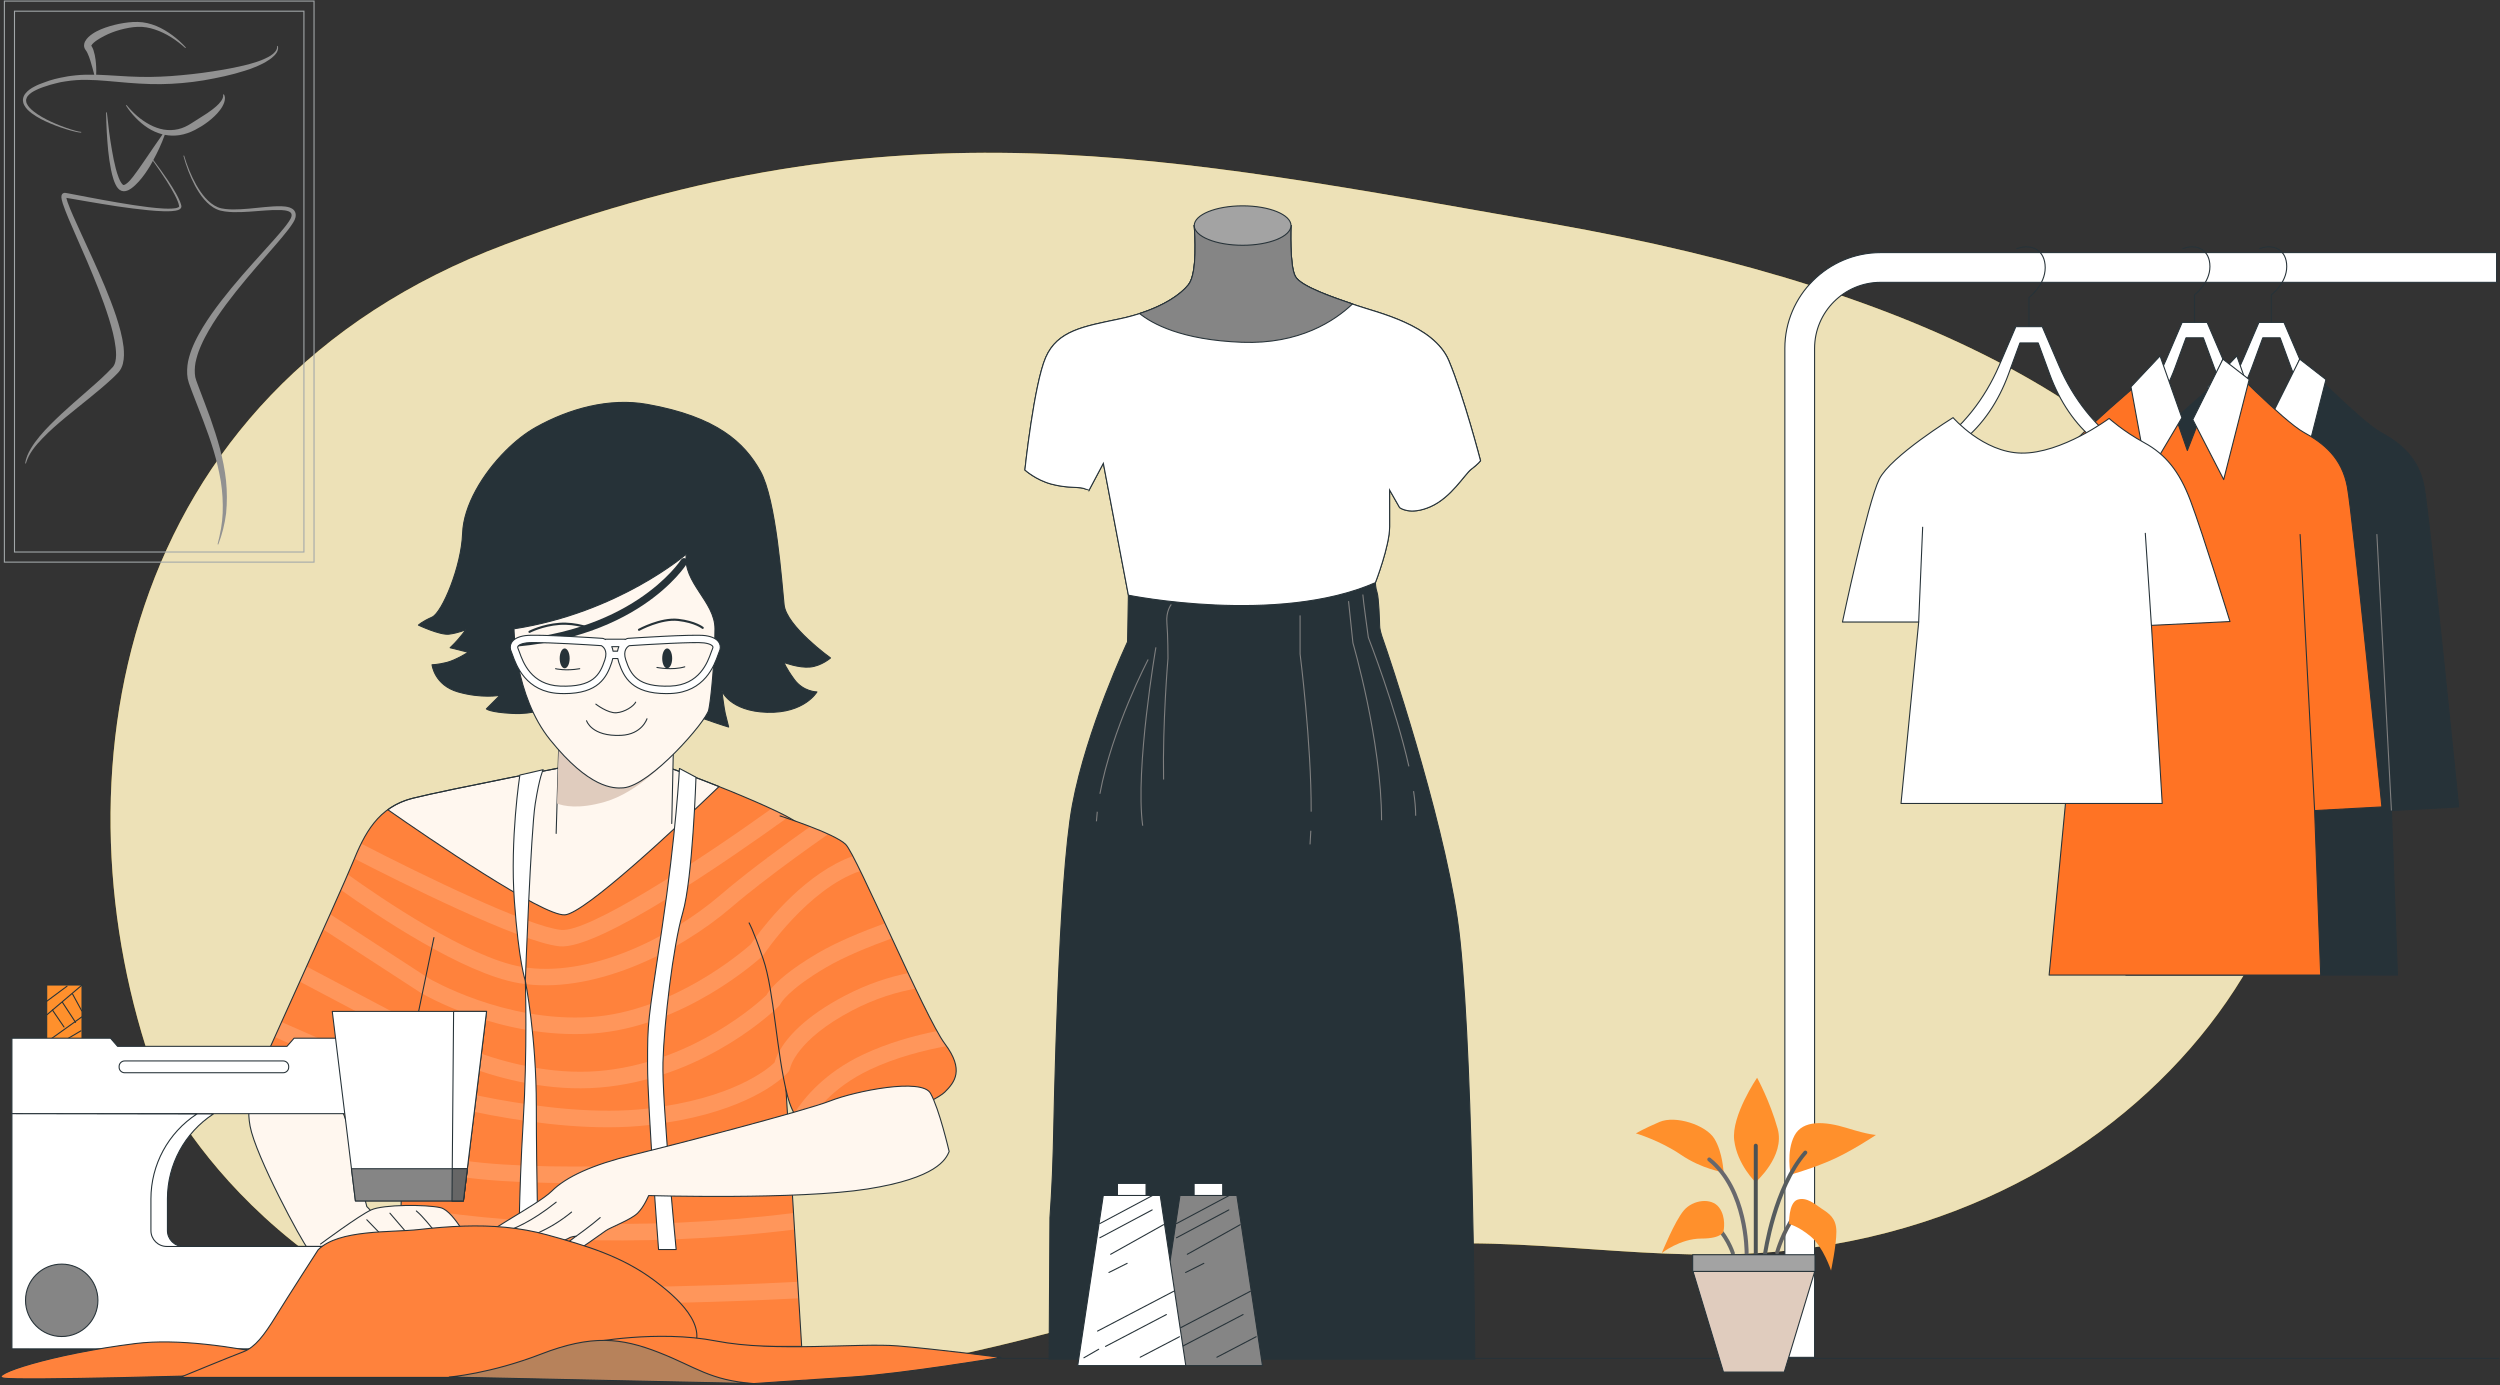<svg width="2314" height="1282" viewBox="0 0 2314 1282" fill="none" xmlns="http://www.w3.org/2000/svg">
<rect x="0" y="0" width="2314" height="1282" fill="#333333" stroke="none"/>
<path opacity="0.7" d="M143.353 993.948C143.353 993.948 230.86 1199.83 510.907 1261.02C790.955 1322.22 1021.25 1207.25 1247.52 1160.73C1366.02 1136.36 1488.84 1165.23 1609.91 1160.76C1997.06 1146.47 2217.37 803.483 2106.42 581.309C2010.4 388.949 1793 269.692 1435.73 206.879C1078.51 144.066 830.073 90.121 467.728 226.194C105.472 362.24 47.502 725.461 143.353 993.948Z" fill="#FFC700"/>
<path opacity="0.7" d="M143.353 993.948C143.353 993.948 230.86 1199.83 510.907 1261.02C790.955 1322.22 1021.25 1207.25 1247.52 1160.73C1366.02 1136.36 1488.84 1165.23 1609.91 1160.76C1997.06 1146.47 2217.37 803.483 2106.42 581.309C2010.4 388.949 1793 269.692 1435.73 206.879C1078.51 144.066 830.073 90.121 467.728 226.194C105.472 362.24 47.502 725.461 143.353 993.948Z" fill="white"/>
<path d="M1105.39 208.78C1105.39 208.78 1105.42 209.085 1105.45 209.636C1105.94 215.719 1108.53 252.89 1100.04 263.528C1090.77 275.114 1069.13 288.258 1035.93 295.197C1002.74 302.136 978.77 306.019 967.948 330.718C957.127 355.448 948.629 434.988 948.629 434.988C948.629 434.988 958.686 444.25 973.359 448.132C988.032 451.984 997.294 450.456 1002.7 451.984C1008.12 453.513 1008.12 453.543 1008.12 453.543L1021.26 428.813L1044.43 550.874L1043.67 594.128C1043.67 594.128 1005.82 674.463 992.678 744.771C979.534 815.079 975.682 1029.82 974.918 1063.02C974.154 1096.25 971.831 1127.12 971.831 1127.12L971.066 1258.05H1365.04C1365.04 1258.05 1363.48 948.695 1348.8 849.805C1334.13 750.915 1283.91 602.596 1280.82 594.098C1277.73 585.6 1276.97 581.748 1276.97 578.661C1276.97 575.573 1276.2 553.166 1274.64 548.52C1273.08 543.874 1273.08 539.258 1273.08 539.258C1273.08 539.258 1286.23 505.265 1286.23 487.505C1286.23 469.745 1286.23 453.513 1286.23 453.513L1295.49 469.745C1295.49 469.745 1304.75 477.478 1324.07 468.98C1343.39 460.482 1355.74 438.84 1361.92 434.224C1368.09 429.608 1370.42 426.49 1370.42 426.49C1370.42 426.49 1354.98 367.003 1341.07 333.806C1327.16 300.578 1273.85 288.992 1256.09 282.817C1238.33 276.642 1204.34 265.821 1198.93 255.794C1193.51 245.737 1194.92 208.78 1194.92 208.78H1105.39V208.78Z" fill="#263238" stroke="#263238" stroke-miterlimit="10"/>
<path d="M1286.2 453.543L1295.46 469.775C1295.46 469.775 1304.72 477.509 1324.04 469.011C1343.36 460.512 1355.71 438.87 1361.89 434.254C1368.06 429.638 1370.38 426.52 1370.38 426.52C1370.38 426.52 1354.95 367.033 1341.04 333.836C1327.13 300.608 1273.82 289.022 1256.06 282.847C1238.3 276.673 1204.31 265.851 1198.89 255.825C1193.48 245.768 1194.89 208.81 1194.89 208.81H1105.39C1105.39 208.81 1105.42 209.116 1105.45 209.666C1105.94 215.749 1108.53 252.921 1100.04 263.559C1090.77 275.144 1069.13 288.289 1035.93 295.228C1002.74 302.167 978.77 306.049 967.948 330.748C957.127 355.479 948.629 435.018 948.629 435.018C948.629 435.018 958.686 444.281 973.359 448.163C988.032 452.014 997.294 450.486 1002.7 452.014C1008.12 453.543 1008.12 453.573 1008.12 453.573L1021.26 428.843L1044.43 550.904C1044.43 550.904 1182.57 578.936 1273.08 539.319C1273.08 539.319 1286.23 505.326 1286.23 487.566C1286.2 469.775 1286.2 453.543 1286.2 453.543Z" fill="white" stroke="#263238" stroke-miterlimit="10"/>
<path d="M1149.5 316.809C1202.87 318.826 1235.55 296.878 1251.84 281.349C1233.38 275.021 1203.94 265.056 1198.93 255.763C1193.51 245.706 1194.92 208.749 1194.92 208.749H1105.39C1105.39 208.749 1105.42 209.054 1105.45 209.604C1105.94 215.688 1108.53 252.859 1100.04 263.497C1092.67 272.729 1077.45 282.908 1054.79 290.183C1066.32 299.537 1093.4 314.7 1149.5 316.809Z" fill="#858585" stroke="#263238" stroke-miterlimit="10" stroke-linecap="round" stroke-linejoin="round"/>
<path d="M1150.17 227.029C1174.9 227.029 1194.95 218.858 1194.95 208.779C1194.95 198.7 1174.9 190.53 1150.17 190.53C1125.44 190.53 1105.39 198.7 1105.39 208.779C1105.39 218.858 1125.44 227.029 1150.17 227.029Z" fill="#A3A3A3" stroke="#263238" stroke-miterlimit="10" stroke-linecap="round" stroke-linejoin="round"/>
<path d="M1084.14 559.463C1084.14 559.463 1079.03 565.577 1080.07 576.796C1081.08 588.015 1081.08 609.413 1081.08 609.413C1081.08 609.413 1075.98 669.541 1077.02 721.508" stroke="#808080" stroke-miterlimit="10"/>
<path d="M1069.9 599.202C1069.9 599.202 1050.55 711.297 1057.67 764.273" stroke="#808080" stroke-miterlimit="10"/>
<path d="M1015.64 751.343C1015.3 754.308 1015.05 757.273 1014.87 760.208" stroke="#808080" stroke-miterlimit="10"/>
<path d="M1062.74 610.421C1062.74 610.421 1029.21 674.371 1018.08 734.714" stroke="#808080" stroke-miterlimit="10"/>
<path d="M1213.29 768.951C1213.11 773.322 1212.86 777.54 1212.56 781.576" stroke="#808080" stroke-miterlimit="10"/>
<path d="M1203.36 569.643V605.316C1203.36 605.316 1213.81 687.332 1213.63 751.251" stroke="#808080" stroke-miterlimit="10"/>
<path d="M1248.2 556.406L1252.27 595.137C1252.27 595.137 1278.77 685.834 1278.77 759.199" stroke="#808080" stroke-miterlimit="10"/>
<path d="M1308.39 732.268C1309.64 740.613 1310.35 748.317 1310.35 755.072" stroke="#808080" stroke-miterlimit="10"/>
<path d="M1261.44 550.292C1261.44 553.349 1266.54 590.032 1266.54 590.032C1266.54 590.032 1291.91 654.96 1304.05 709.341" stroke="#808080" stroke-miterlimit="10"/>
<path d="M1740.71 233.82C1691.83 233.82 1652.06 273.59 1652.06 322.469V1256.34H1679.58V322.469C1679.58 288.752 1707 261.332 1740.71 261.332H2310.82V233.82H1740.71V233.82Z" fill="white" stroke="#263238" stroke-miterlimit="10"/>
<path d="M2203.01 415.831L2185.53 403.756C2161.07 386.851 2141.3 362.091 2128.61 332.409L2114.03 298.386H2111.83H2093.06H2090.86L2076.28 332.409C2063.56 362.06 2043.78 386.821 2019.33 403.756L2001.84 415.831C1992.06 422.586 1986.07 434.875 1986.07 448.111H2093.03H2111.8H2218.76C2218.79 434.875 2212.8 422.586 2203.01 415.831ZM2108.95 433.836H2095.96H2008.93C2008.93 423.106 2026.02 413.171 2032.81 407.699L2044.91 397.917C2061.85 384.253 2075.54 364.2 2084.35 340.204L2094.43 312.692H2095.96H2108.95H2110.48L2120.57 340.204C2129.37 364.2 2143.07 384.223 2160 397.917L2172.11 407.699C2178.86 413.171 2195.65 423.106 2195.65 433.836H2108.95Z" fill="white" stroke="#263238" stroke-miterlimit="10" stroke-linejoin="round"/>
<path d="M2102.32 297.866V272.892C2102.32 272.892 2116.6 262.193 2116.6 246.725C2116.6 231.257 2104.71 225.327 2091.62 230.095" stroke="#263238" stroke-miterlimit="10" stroke-linecap="round" stroke-linejoin="round"/>
<path d="M2068.73 339.531L2095.66 416.961L2128.58 332.439C2128.58 332.439 2184.86 390.03 2203.38 400.149C2221.91 410.267 2238.72 423.717 2243.76 450.648C2248.81 477.579 2275.74 746.889 2275.74 746.889L2213.47 750.252L2219.09 902.545H1967.73L1982.89 743.496H1923.98C1923.98 743.496 1961 452.299 1971.12 432.123C1981.24 411.948 2068.73 339.531 2068.73 339.531Z" fill="#263238" stroke="#263238" stroke-miterlimit="10" stroke-linejoin="round"/>
<path d="M2043.48 358.056L2058.64 440.53L2090.61 386.668L2070.41 329.443L2043.48 358.056Z" fill="white" stroke="#263238" stroke-miterlimit="10" stroke-linejoin="round"/>
<path d="M2128.61 332.409L2100.7 388.349L2129.31 443.893L2152.88 351.3L2128.61 332.409Z" fill="white" stroke="#263238" stroke-miterlimit="10" stroke-linejoin="round"/>
<path d="M2213.5 750.221L2200.02 494.392" stroke="#808080" stroke-miterlimit="10"/>
<path d="M1982.89 743.496L2006.46 494.392" stroke="#263238" stroke-miterlimit="10" stroke-linejoin="round"/>
<path d="M2131.92 415.831L2114.44 403.756C2089.98 386.851 2070.21 362.091 2057.49 332.409L2042.91 298.386H2040.71H2021.94H2019.8L2005.22 332.409C1992.5 362.06 1972.75 386.821 1948.3 403.756L1930.81 415.831C1921.03 422.586 1915.04 434.875 1915.04 448.111H2022H2040.77H2147.73C2147.7 434.875 2141.71 422.586 2131.92 415.831ZM2037.86 433.836H2024.87H1937.87C1937.87 423.106 1954.96 413.171 1961.75 407.699L1973.85 397.917C1990.79 384.253 2004.48 364.2 2013.29 340.204L2023.37 312.692H2024.9H2037.89H2039.42L2049.51 340.204C2058.31 364.2 2072.01 384.223 2088.94 397.917L2101.05 407.699C2107.8 413.171 2124.59 423.106 2124.59 433.836H2037.86Z" fill="white" stroke="#263238" stroke-miterlimit="10" stroke-linejoin="round"/>
<path d="M2031.23 297.866V272.892C2031.23 272.892 2045.51 262.193 2045.51 246.725C2045.51 231.257 2033.62 225.327 2020.53 230.095" stroke="#263238" stroke-miterlimit="10" stroke-linecap="round" stroke-linejoin="round"/>
<path d="M1997.67 339.531L2024.6 416.961L2057.52 332.439C2057.52 332.439 2113.8 390.03 2132.32 400.149C2150.85 410.236 2167.66 423.717 2172.7 450.648C2177.75 477.579 2204.68 746.889 2204.68 746.889L2142.41 750.252L2148.03 902.545H1896.67L1911.83 743.496H1852.89C1852.89 743.496 1889.91 452.299 1900.03 432.123C1910.15 411.918 1997.67 339.531 1997.67 339.531Z" fill="#FF7324" stroke="#263238" stroke-miterlimit="10" stroke-linejoin="round"/>
<path d="M1972.42 358.056L1987.55 440.53L2019.55 386.668L1999.35 329.443L1972.42 358.056Z" fill="white" stroke="#263238" stroke-miterlimit="10" stroke-linejoin="round"/>
<path d="M2057.52 332.409L2029.64 388.349L2058.25 443.893L2081.82 351.3L2057.52 332.409Z" fill="white" stroke="#263238" stroke-miterlimit="10" stroke-linejoin="round"/>
<path d="M2142.41 750.221L2128.96 494.392" stroke="#263238" stroke-miterlimit="10" stroke-linejoin="round"/>
<path d="M1911.8 743.496L1935.37 494.392" stroke="#263238" stroke-miterlimit="10" stroke-linejoin="round"/>
<path d="M1984.32 426.363L1965.86 413.585C1940.03 395.733 1919.15 369.566 1905.73 338.264L1890.32 302.346H1888H1868.19H1865.87L1850.46 338.264C1837.04 369.597 1816.16 395.733 1790.33 413.585L1771.87 426.363C1761.54 433.485 1755.21 446.477 1755.21 460.477H1868.16H1887.97H2000.92C2000.98 446.477 1994.65 433.516 1984.32 426.363ZM1884.97 445.377H1871.25H1779.36C1779.36 434.036 1797.42 423.55 1804.58 417.773L1817.35 407.441C1835.24 392.982 1849.7 371.828 1858.99 346.487L1869.66 317.416H1871.25H1884.97H1886.56L1897.23 346.487C1906.52 371.828 1920.98 392.982 1938.86 407.441L1951.64 417.773C1958.8 423.55 1976.49 434.036 1976.49 445.377H1884.97Z" fill="white" stroke="#263238" stroke-miterlimit="10" stroke-linejoin="round"/>
<path d="M1877.97 301.765V275.384C1877.97 275.384 1893.04 264.074 1893.04 247.75C1893.04 231.426 1880.48 225.16 1866.69 230.173" stroke="#263238" stroke-miterlimit="10" stroke-linecap="round" stroke-linejoin="round"/>
<path d="M1807.76 386.562C1807.76 386.562 1835.76 418.843 1870.94 419.393C1908.3 419.974 1952.19 387.296 1952.19 387.296C1952.19 387.296 1965.15 399.096 1984.72 409.764C2004.28 420.433 2017.12 436.023 2027.39 463.106C2038.82 493.278 2064.07 575.293 2064.07 575.293L1991.38 578.839L2001.35 743.696H1759.58L1775.96 575.752H1705.38C1705.38 575.752 1728.77 464.879 1739.43 443.543C1750.07 422.206 1807.76 386.562 1807.76 386.562Z" fill="white" stroke="#263238" stroke-miterlimit="10" stroke-linejoin="round"/>
<path d="M1775.93 575.753L1779.63 487.623" stroke="#263238" stroke-miterlimit="10" stroke-linejoin="round"/>
<path d="M1991.35 578.839L1985.67 493.247" stroke="#263238" stroke-miterlimit="10" stroke-linejoin="round"/>
<path d="M906.841 1257.25H2313" stroke="#263238" stroke-miterlimit="10" stroke-linecap="round" stroke-linejoin="round"/>
<path d="M281.315 10.354V510.947H13.411V10.354H281.315ZM290.669 1H281.315H13.411H4.057V10.354V510.947V520.301H13.411H281.315H290.669V510.947V10.354V1Z" stroke="#A2A7A9" stroke-miterlimit="10"/>
<path d="M29.367 104.873C32.058 106.89 34.931 108.602 37.835 110.161C43.704 113.218 49.818 115.724 56.023 117.895C59.141 118.965 62.259 119.943 65.439 120.829C68.618 121.655 71.766 122.572 75.159 122.786V122.083C72.011 121.777 68.832 120.738 65.744 119.821C62.626 118.842 59.569 117.742 56.513 116.58C50.429 114.227 44.499 111.537 38.874 108.327C36.093 106.707 33.372 104.934 30.896 102.947C28.451 100.96 26.127 98.698 24.904 96.069L24.477 95.091C24.385 94.754 24.354 94.418 24.263 94.082C24.049 93.409 24.201 92.767 24.201 92.125C24.477 90.841 25.027 89.619 25.974 88.549C27.839 86.379 30.529 84.667 33.372 83.352C34.748 82.619 36.245 82.038 37.713 81.457C39.15 80.815 40.739 80.387 42.267 79.867C45.324 78.859 48.381 77.819 51.53 77.177L56.207 76.046L60.945 75.282C64.094 74.671 67.303 74.518 70.513 74.182C83.321 73.295 96.282 74.701 109.305 75.832C122.357 77.055 135.563 78.003 148.83 77.88C162.066 77.697 175.302 76.535 188.355 74.396C201.347 72.103 214.308 69.474 226.933 65.378L231.64 63.819C233.199 63.269 234.758 62.596 236.287 61.985C237.846 61.373 239.374 60.731 240.872 59.967C242.37 59.203 243.929 58.592 245.366 57.705C248.239 55.993 251.143 54.19 253.558 51.744C254.2 51.194 254.75 50.522 255.27 49.818C255.851 49.176 256.279 48.412 256.646 47.617C257.349 46.028 257.777 44.163 257.012 42.421L256.37 42.726C256.737 44.133 256.187 45.692 255.362 46.914C254.934 47.556 254.506 48.168 253.925 48.687C253.405 49.238 252.855 49.788 252.183 50.246C249.768 52.203 246.833 53.578 243.929 54.862C242.523 55.565 240.933 56.024 239.466 56.605C237.999 57.185 236.44 57.675 234.881 58.102C233.322 58.561 231.824 59.05 230.265 59.478L225.557 60.64C212.994 63.666 200.155 65.683 187.285 67.457C180.835 68.19 174.446 69.138 167.996 69.596C161.577 70.299 155.096 70.636 148.647 70.941C135.716 71.583 122.755 71.094 109.733 70.238C102.885 69.841 95.977 69.352 89.007 69.138C89.221 64.552 89.038 59.967 88.457 55.321C88.121 52.447 87.509 49.574 86.561 46.609C86.378 45.875 85.95 45.111 85.675 44.377C85.369 43.674 84.727 42.696 84.452 42.207C84.422 42.115 84.544 42.207 84.544 42.207C84.605 42.176 84.636 41.993 84.85 41.687C85.186 41.076 85.92 40.25 86.806 39.486C87.692 38.722 88.64 37.958 89.71 37.255C91.789 35.818 94.112 34.504 96.466 33.311C101.204 30.835 106.309 28.909 111.567 27.473C116.794 26.097 122.296 24.997 127.585 24.844C132.873 24.63 138.253 25.577 143.389 27.32C153.751 30.744 163.289 37.01 171.542 44.499L172.062 44.01C168.302 39.761 164.053 36.001 159.498 32.608C154.913 29.246 149.991 26.28 144.642 24.049C139.292 21.879 133.515 20.442 127.585 20.32C121.654 20.167 115.999 20.962 110.283 22.062C104.597 23.224 99.003 24.844 93.562 27.075C90.841 28.237 88.182 29.551 85.614 31.294C83.107 33.097 80.54 34.931 78.614 38.6C78.155 39.547 77.819 40.739 77.788 42.084C77.788 43.46 78.277 44.989 79.072 46.028C79.531 46.731 79.714 46.884 80.05 47.434C80.326 47.954 80.631 48.412 80.906 49.024C82.037 51.255 82.863 53.853 83.719 56.452C85.002 60.579 86.134 64.858 87.265 69.168C81.609 69.046 75.924 69.138 70.207 69.719C66.906 70.147 63.574 70.391 60.303 71.125L55.382 72.072L50.521 73.203C47.281 73.968 44.163 75.129 41.045 76.26C37.927 77.33 34.778 78.553 31.782 80.173C28.787 81.732 25.822 83.658 23.529 86.531C22.367 87.938 21.542 89.772 21.267 91.728C21.267 92.706 21.145 93.715 21.45 94.632C21.573 95.091 21.664 95.58 21.817 96.008L22.398 97.261C24.079 100.532 26.708 102.824 29.367 104.873Z" fill="#919191"/>
<path d="M166.315 185.88C165.368 183.618 164.267 181.478 163.106 179.369C160.752 175.151 158.215 171.116 155.555 167.111C151.214 160.631 146.629 154.303 141.922 148.097C143.817 144.613 145.62 141.128 147.271 137.521C149.197 133.363 150.97 129.114 152.498 124.804C156.87 125.66 161.455 125.782 165.918 125.11C171.054 124.376 175.975 122.542 180.499 120.249C182.639 119.088 184.809 117.896 186.888 116.612C188.936 115.236 191.015 113.922 192.941 112.363C196.853 109.336 200.583 105.913 203.67 101.816C205.229 99.829 206.544 97.506 207.461 95.03C207.858 93.777 208.194 92.462 208.194 91.087C208.225 89.742 207.95 88.336 207.094 87.205L206.513 87.602C206.911 89.742 205.841 91.882 204.587 93.624C203.303 95.397 201.745 97.017 200.033 98.515C199.177 99.279 198.321 99.982 197.404 100.685C196.517 101.388 195.631 102.122 194.653 102.733L191.84 104.751L188.906 106.646L177.045 114.197C173.254 116.642 169.219 118.599 164.879 119.577C160.538 120.555 156.014 120.708 151.551 119.944C147.088 119.149 142.716 117.59 138.651 115.389C130.397 111.048 123.122 104.598 117.13 97.201L116.55 97.598C119.117 101.725 122.174 105.515 125.567 109C128.96 112.515 132.69 115.725 136.878 118.415C141.005 121.075 145.59 123.123 150.45 124.376C144.459 132.752 138.895 141.281 133.118 149.595C129.816 154.364 126.576 159.133 123.122 163.596C121.41 165.797 119.576 167.967 117.65 169.526C116.702 170.382 115.694 170.871 114.991 171.146C114.838 171.146 114.654 171.238 114.563 171.238C114.471 171.207 114.379 171.238 114.288 171.238C114.196 171.177 114.104 171.146 113.982 171.146C113.829 171.024 113.676 170.902 113.523 170.779C112.087 169.495 110.772 166.805 109.794 164.268C108.785 161.67 107.929 158.919 107.196 156.106C105.728 150.512 104.597 144.765 103.619 138.988C101.571 127.433 100.134 115.756 98.912 104.017L98.208 104.048C98.331 115.847 99.003 127.647 100.134 139.446C100.776 145.346 101.571 151.215 102.763 157.115C103.344 160.05 104.078 163.015 105.025 165.949C105.514 167.417 106.034 168.884 106.768 170.382C107.44 171.849 108.327 173.378 109.702 174.814C110.1 175.181 110.528 175.517 110.925 175.854C111.445 176.159 112.025 176.435 112.606 176.679C113.218 176.863 113.86 176.924 114.501 177.015C115.113 177.046 115.663 176.924 116.244 176.863C118.384 176.373 120.004 175.456 121.379 174.478C124.161 172.522 126.362 170.29 128.441 168.028C132.568 163.443 135.961 158.46 139.048 153.325C139.904 151.857 140.699 150.329 141.524 148.862C145.987 155.098 150.328 161.395 154.424 167.845C156.961 171.88 159.407 175.976 161.608 180.164C162.708 182.273 163.748 184.382 164.573 186.553C164.97 187.653 165.398 188.723 165.582 189.824C165.918 191.199 165.949 191.291 165.123 191.841C163.473 192.789 160.935 192.942 158.673 193.094C156.35 193.186 153.966 193.125 151.612 193.033C146.874 192.789 142.166 192.33 137.428 191.749C127.982 190.618 118.567 189.09 109.152 187.5C99.737 185.911 90.352 184.168 80.998 182.395L66.937 179.705L63.391 179.033L61.618 178.727L60.701 178.574C60.609 178.574 60.609 178.544 60.395 178.544C60.181 178.544 59.936 178.544 59.722 178.544C59.508 178.574 59.264 178.605 59.05 178.635C58.775 178.727 58.5 178.88 58.255 179.033C57.674 179.4 57.46 179.767 57.277 180.164C57.185 180.347 57.063 180.592 57.002 180.775L56.91 181.203C56.788 181.815 56.788 182.243 56.818 182.64C56.849 183.465 56.971 184.138 57.124 184.78C57.399 186.094 57.766 187.286 58.133 188.479C61.282 197.802 65.225 206.453 69.015 215.257L80.479 241.515C87.937 259.062 95.151 276.7 100.776 294.735C103.588 303.723 106.003 312.863 107.043 321.911C107.562 326.404 107.715 330.959 106.737 334.872C106.248 336.798 105.484 338.51 104.383 339.763C102.947 341.353 101.235 343.095 99.584 344.715C92.951 351.318 85.706 357.554 78.553 363.82C71.4 370.118 64.094 376.323 57.093 382.895C50.093 389.468 43.154 396.162 36.918 403.56C33.831 407.289 30.927 411.171 28.451 415.359C25.975 419.517 23.988 424.071 23.254 428.901L23.957 429.023C26.525 419.883 32.822 412.455 39.333 405.7C45.875 398.883 53.059 392.647 60.364 386.564C75.007 374.397 90.291 362.995 104.536 349.759C106.309 348.047 107.99 346.396 109.763 344.471C111.842 342.117 113.034 339.335 113.737 336.645C115.082 331.234 114.838 326.099 114.379 321.116C113.187 311.181 110.466 301.827 107.471 292.595C101.296 274.254 93.593 256.677 85.675 239.223L73.723 213.148C69.81 204.466 65.653 195.785 62.535 187.042C62.168 185.972 61.832 184.871 61.587 183.832C61.526 183.588 61.495 183.374 61.434 183.16L62.718 183.374L66.234 183.954L80.356 186.4C89.771 188.02 99.217 189.579 108.693 191.016C118.17 192.391 127.646 193.675 137.214 194.592C141.983 195.051 146.782 195.418 151.612 195.54C154.027 195.601 156.442 195.601 158.887 195.418C160.11 195.326 161.333 195.204 162.555 194.99C163.778 194.745 165.032 194.47 166.315 193.675C166.927 193.308 167.63 192.605 167.844 191.658C168.027 190.618 167.722 190.068 167.599 189.457C167.232 188.142 166.774 187.011 166.315 185.88ZM59.998 182.915C59.967 182.915 59.937 182.915 59.906 182.915C59.845 182.885 59.936 182.915 59.998 182.915Z" fill="#919191"/>
<path d="M271.991 194.469C270.829 193.185 269.423 192.604 268.078 192.054C265.388 191.198 262.79 190.984 260.222 190.893C250.043 190.77 240.261 192.329 230.418 193.124C225.496 193.552 220.605 193.888 215.714 193.858C213.269 193.827 210.823 193.736 208.439 193.43C206.024 193.124 203.701 192.727 201.53 191.779C197.159 189.976 193.338 186.796 190.128 183.189C186.888 179.552 184.137 175.455 181.722 171.206C176.922 162.647 173.193 153.415 170.411 143.97L169.739 144.153C172.307 153.752 175.822 163.106 180.499 171.909C182.883 176.281 185.543 180.53 188.814 184.382C192.084 188.203 195.967 191.657 200.735 193.766C203.089 194.867 205.688 195.356 208.164 195.722C210.67 196.089 213.177 196.242 215.683 196.334C220.697 196.487 225.679 196.242 230.632 195.936C240.536 195.356 250.44 194.072 260.069 194.408C262.454 194.53 264.838 194.805 266.855 195.509C267.803 195.906 268.72 196.364 269.209 196.976C269.698 197.587 269.943 198.26 269.943 199.146C269.912 199.605 269.882 200.094 269.729 200.552C269.545 201.011 269.454 201.439 269.209 201.928C268.659 202.906 268.17 203.915 267.467 204.893C266.183 206.88 264.685 208.806 263.157 210.701C257.012 218.313 250.287 225.588 243.684 232.955C230.418 247.659 217.151 262.454 204.984 278.227C198.871 286.114 193.032 294.245 187.805 302.835C186.49 304.975 185.207 307.145 184.014 309.377C182.761 311.578 181.661 313.87 180.53 316.133C179.368 318.395 178.481 320.809 177.473 323.163C176.647 325.609 175.669 327.993 175.058 330.561C173.59 335.544 172.979 340.954 173.254 346.395C173.407 347.771 173.529 349.147 173.743 350.492L174.844 354.557C175.669 357.095 176.525 359.265 177.411 361.649C180.988 370.912 184.626 380.113 188.08 389.314C191.595 398.515 194.866 407.777 197.709 417.131C200.521 426.516 202.753 436.023 204.404 445.621C205.901 455.251 206.482 465.032 206.115 474.784C205.749 484.566 203.884 494.226 201.377 503.794L202.05 504.008C205.596 494.715 208.072 484.994 209.295 475.028C210.273 465.063 210.242 454.975 209.233 444.949C208.164 434.953 206.115 425.11 203.639 415.389C201.011 405.729 197.923 396.222 194.622 386.838C191.229 377.484 187.652 368.252 184.167 358.99C183.372 356.697 182.333 354.313 181.63 352.142L180.744 349.055C180.591 347.985 180.468 346.885 180.346 345.784C180.102 341.382 180.468 336.766 181.752 332.242C182.241 329.95 183.097 327.718 183.8 325.487C184.717 323.286 185.451 321.023 186.521 318.853C187.53 316.683 188.508 314.482 189.67 312.342C190.77 310.172 191.932 308.062 193.185 305.953C198.045 297.516 203.609 289.415 209.447 281.529C221.186 265.755 234.086 250.807 247.108 235.89C253.589 228.4 260.161 221.003 266.336 213.116C267.864 211.129 269.393 209.142 270.768 206.941C271.502 205.902 272.113 204.679 272.725 203.487C273.03 202.845 273.244 202.081 273.458 201.378C273.642 200.644 273.703 199.88 273.733 199.116C273.764 197.495 273.153 195.722 271.991 194.469Z" fill="#919191"/>
<path d="M1595.31 1085.06C1595.31 1085.06 1594.61 1066.72 1586.84 1054C1579.08 1041.28 1550.86 1032.11 1536.04 1038.47C1521.21 1044.83 1514.15 1049.05 1514.15 1049.05C1514.15 1049.05 1536.04 1055.4 1555.78 1068.79C1575.53 1082.21 1595.31 1085.06 1595.31 1085.06Z" fill="#FF902C"/>
<path d="M1624.93 1094.23C1624.93 1094.23 1608 1077.99 1605.18 1055.4C1602.37 1032.81 1626.37 997.538 1626.37 997.538C1626.37 997.538 1638.35 1019.43 1645.41 1044.83C1652.47 1070.23 1624.93 1094.23 1624.93 1094.23Z" fill="#FF902C"/>
<path d="M1657.39 1087.17C1657.39 1087.17 1653.14 1066.01 1660.91 1051.19C1668.67 1036.36 1689.12 1037.77 1709.6 1044.12C1730.06 1050.48 1736.41 1050.48 1736.41 1050.48C1736.41 1050.48 1712.42 1066.72 1691.97 1075.18C1671.52 1083.65 1657.39 1087.17 1657.39 1087.17Z" fill="#FF902C"/>
<path d="M1625.14 1163.19C1624.13 1163.19 1623.31 1162.36 1623.31 1161.36V1060.45C1623.31 1059.44 1624.13 1058.61 1625.14 1058.61C1626.15 1058.61 1626.98 1059.44 1626.98 1060.45V1161.36C1626.95 1162.4 1626.15 1163.19 1625.14 1163.19Z" fill="#4C5254"/>
<path d="M1633.61 1163.19C1633.52 1163.19 1633.46 1163.19 1633.37 1163.16C1632.36 1163.04 1631.65 1162.09 1631.81 1161.11C1632.14 1158.57 1640.67 1098.81 1669.65 1065.61C1670.32 1064.85 1671.46 1064.79 1672.22 1065.43C1672.98 1066.1 1673.04 1067.23 1672.4 1068C1644.16 1100.37 1635.54 1160.99 1635.45 1161.6C1635.29 1162.55 1634.5 1163.19 1633.61 1163.19Z" fill="#565C5E"/>
<path d="M1616.68 1161.78C1616.65 1161.78 1616.65 1161.78 1616.68 1161.78C1615.64 1161.78 1614.84 1160.96 1614.84 1159.95C1614.84 1159.37 1615.12 1101.93 1580.94 1074.6C1580.15 1073.96 1580.02 1072.83 1580.67 1072.03C1581.31 1071.24 1582.44 1071.12 1583.23 1071.76C1618.82 1100.22 1618.54 1157.57 1618.51 1160.01C1618.48 1160.99 1617.65 1161.78 1616.68 1161.78Z" fill="#68686D"/>
<path d="M1644.89 1161.08C1644.74 1161.08 1644.59 1161.05 1644.43 1161.02C1643.45 1160.74 1642.87 1159.77 1643.15 1158.79C1643.36 1158.02 1648.31 1139.93 1659.66 1124.31C1660.24 1123.48 1661.4 1123.3 1662.19 1123.91C1663.02 1124.49 1663.2 1125.65 1662.59 1126.45C1651.62 1141.52 1646.69 1159.55 1646.63 1159.7C1646.42 1160.56 1645.69 1161.08 1644.89 1161.08Z" fill="#606060"/>
<path d="M1655.99 1133.02C1655.99 1133.02 1655.28 1113.27 1663.75 1110.43C1672.22 1107.59 1679.98 1114.65 1686.34 1118.9C1692.7 1123.11 1699.76 1127.36 1699.76 1140.05C1699.76 1152.74 1694.81 1176.03 1694.81 1176.03C1694.81 1176.03 1687.75 1154.14 1675.77 1144.27C1663.75 1134.46 1655.99 1133.02 1655.99 1133.02Z" fill="#FF902C"/>
<path d="M1603.96 1161.78C1603.19 1161.78 1602.46 1161.3 1602.22 1160.53C1602.16 1160.35 1596.56 1143.29 1583.78 1133.17C1582.99 1132.56 1582.87 1131.4 1583.48 1130.6C1584.12 1129.81 1585.25 1129.69 1586.05 1130.3C1599.74 1141.09 1605.46 1158.67 1605.7 1159.4C1606.01 1160.35 1605.49 1161.39 1604.51 1161.69C1604.33 1161.75 1604.14 1161.78 1603.96 1161.78Z" fill="#646768"/>
<path d="M1595.31 1139.38C1595.31 1139.38 1598.12 1126.66 1591.06 1117.49C1584 1108.32 1567.06 1110.43 1558.6 1120.3C1550.13 1130.18 1538.15 1159.83 1538.15 1159.83C1538.15 1159.83 1555.08 1146.41 1574.83 1146.41C1594.61 1146.44 1595.31 1139.38 1595.31 1139.38Z" fill="#FF902C"/>
<path d="M1651.52 1269.97H1595.22L1567.06 1176.82H1679.71L1651.52 1269.97Z" fill="#E0CCBE" stroke="#263238" stroke-miterlimit="10" stroke-linecap="round" stroke-linejoin="round"/>
<path d="M1679.98 1161.39H1566.73V1176.82H1679.98V1161.39Z" fill="#A3A3A3" stroke="#263238" stroke-miterlimit="10" stroke-linecap="round" stroke-linejoin="round"/>
<path d="M1131.74 1095.36H1105.26V1110.67H1131.74V1095.36Z" fill="white" stroke="#263238" stroke-miterlimit="10" stroke-linecap="round" stroke-linejoin="round"/>
<path d="M1168.54 1264H1068.49L1092.18 1106.52H1144.85L1168.54 1264Z" fill="#858585" stroke="#263238" stroke-miterlimit="10" stroke-linecap="round" stroke-linejoin="round"/>
<path d="M1088.97 1132.53L1137.39 1106.73" stroke="#263238" stroke-miterlimit="10" stroke-linecap="round" stroke-linejoin="round"/>
<path d="M1088.97 1145.67L1137.39 1119.9" stroke="#263238" stroke-miterlimit="10" stroke-linecap="round" stroke-linejoin="round"/>
<path d="M1147.94 1133.57L1098.97 1160.96" stroke="#263238" stroke-miterlimit="10" stroke-linecap="round" stroke-linejoin="round"/>
<path d="M1097.41 1177.8L1114.25 1169.36" stroke="#263238" stroke-miterlimit="10" stroke-linecap="round" stroke-linejoin="round"/>
<path d="M1157.41 1195.16L1086.86 1232.03" stroke="#263238" stroke-miterlimit="10" stroke-linecap="round" stroke-linejoin="round"/>
<path d="M1094.23 1246.24L1150.57 1216.75" stroke="#263238" stroke-miterlimit="10" stroke-linecap="round" stroke-linejoin="round"/>
<path d="M1087.93 1248.87L1074.24 1256.76" stroke="#263238" stroke-miterlimit="10" stroke-linecap="round" stroke-linejoin="round"/>
<path d="M1162.67 1237.29L1126.36 1256.24" stroke="#263238" stroke-miterlimit="10" stroke-linecap="round" stroke-linejoin="round"/>
<path d="M1060.79 1095.36H1034.31V1110.67H1060.79V1095.36Z" fill="white" stroke="#263238" stroke-miterlimit="10" stroke-linecap="round" stroke-linejoin="round"/>
<path d="M1097.56 1264H997.539L1021.2 1106.52H1073.9L1097.56 1264Z" fill="white" stroke="#263238" stroke-miterlimit="10" stroke-linecap="round" stroke-linejoin="round"/>
<path d="M1018.02 1132.53L1066.44 1106.73" stroke="#263238" stroke-miterlimit="10" stroke-linecap="round" stroke-linejoin="round"/>
<path d="M1018.02 1145.67L1066.44 1119.9" stroke="#263238" stroke-miterlimit="10" stroke-linecap="round" stroke-linejoin="round"/>
<path d="M1076.96 1133.57L1028.02 1160.96" stroke="#263238" stroke-miterlimit="10" stroke-linecap="round" stroke-linejoin="round"/>
<path d="M1026.43 1177.8L1043.27 1169.36" stroke="#263238" stroke-miterlimit="10" stroke-linecap="round" stroke-linejoin="round"/>
<path d="M1086.43 1195.16L1015.91 1232.03" stroke="#263238" stroke-miterlimit="10" stroke-linecap="round" stroke-linejoin="round"/>
<path d="M1023.28 1246.24L1079.59 1216.75" stroke="#263238" stroke-miterlimit="10" stroke-linecap="round" stroke-linejoin="round"/>
<path d="M1016.95 1248.87L1003.26 1256.76" stroke="#263238" stroke-miterlimit="10" stroke-linecap="round" stroke-linejoin="round"/>
<path d="M1091.69 1237.29L1055.37 1256.24" stroke="#263238" stroke-miterlimit="10" stroke-linecap="round" stroke-linejoin="round"/>
<path d="M536.172 707.206C536.172 707.206 414.906 730.652 382.32 738.784C349.703 746.946 337.476 771.4 326.287 798.912C315.069 826.424 235.59 1000.67 231.525 1010.84C227.459 1021.02 252.923 1027.14 284.5 1038.36C316.078 1049.58 334.419 1061.8 343.589 1049.58C352.76 1037.35 376.206 990.486 376.206 990.486L366.027 1246.25H742.021L725.728 979.298C725.728 979.298 740.004 771.431 738.965 763.269C737.956 755.107 613.633 706.197 600.397 705.189C587.13 704.149 536.172 707.206 536.172 707.206Z" fill="#FF823C"/>
<g opacity="0.4">
<path opacity="0.4" d="M371.162 1116.73L370.551 1132.39C456.602 1146.2 584.715 1156.84 735.419 1138.04L734.471 1122.76C589.453 1140.98 463.908 1131.77 371.162 1116.73Z" fill="white"/>
<path opacity="0.4" d="M694.793 874.203C687.671 880.501 622.468 936.411 546.932 941.363C466.934 946.621 397.513 905.903 397.054 905.659L305.532 846.172C303.514 850.696 301.374 855.434 299.204 860.295L388.984 918.65C391.98 920.423 463.082 962.18 547.941 956.647C633.075 951.053 702.863 887.592 705.767 884.902C706.226 884.474 706.623 884.016 706.959 883.496C707.204 883.129 717.689 867.478 734.257 849.993C734.746 842.106 735.235 834.403 735.694 827.005C713.318 847.609 698.003 869.435 694.793 874.203Z" fill="white"/>
<path opacity="0.4" d="M260.595 945.979C258.425 950.778 256.316 955.424 254.298 959.918L366.577 1009.26C369.389 1003.84 371.865 999.046 373.577 995.653L260.595 945.979Z" fill="white"/>
<path opacity="0.4" d="M327.999 794.756C367.983 815.298 481.668 872.4 517.984 875.915C554.146 879.431 676.115 794.786 729.458 756.3C725.331 754.038 720.043 751.44 713.959 748.627C641.97 800.105 544.456 863.107 519.451 860.723C489.494 857.819 391.827 810.56 334.297 780.847C332.065 785.31 329.986 789.956 327.999 794.756Z" fill="white"/>
<path opacity="0.4" d="M377.001 1013.75C382.197 1015.34 505.42 1052.39 600.274 1041.38C681.465 1031.97 716.802 1004.58 726.676 995.286L725.698 979.268C725.698 979.268 726.064 973.887 726.676 964.809C720.379 973.246 717.841 979.91 716.863 983.517C710.597 989.569 678.255 1016.96 598.501 1026.19C509.516 1036.49 389.901 1001.64 381.861 999.259L375.961 996.661L375.319 1013.08L376.175 1013.44C376.42 1013.57 376.726 1013.66 377.001 1013.75Z" fill="white"/>
<path opacity="0.4" d="M480.507 910.03C546.535 921.249 626.686 882.916 676.849 839.936C694.854 824.499 717.108 807.625 737.742 792.616C738.17 784.729 738.537 778.065 738.751 773.052C715.243 789.895 688.19 810.101 666.914 828.35C619.472 869.037 544.212 905.414 483.074 894.99C433.339 886.523 352.088 831.01 321.855 809.367C320.082 813.433 317.973 818.263 315.558 823.704C348.45 847.15 428.509 901.196 480.507 910.03Z" fill="white"/>
<path opacity="0.4" d="M739.301 1201.72L738.384 1186.46C660.159 1190.5 504.595 1195.94 368.472 1184.84L367.861 1200.1C428.234 1204.99 492.276 1206.67 551.793 1206.67C627.297 1206.67 695.404 1203.98 739.301 1201.72Z" fill="white"/>
<path opacity="0.4" d="M426.002 1089.22C518.809 1102.64 691.094 1089.41 732.239 1085.92L729.488 1040.68C728.357 1043 727.776 1044.47 727.685 1044.78C727.196 1046.09 727.073 1047.5 727.318 1048.84L731.292 1070.67C691.43 1074 518.442 1087.18 428.234 1074.09C410.321 1071.49 391.766 1068.31 373.302 1064.83L372.691 1080.27C390.573 1083.63 408.578 1086.69 426.002 1089.22Z" fill="white"/>
<path opacity="0.4" d="M379.569 962.486C385.56 966.093 471.519 1016.78 563.378 1005.8C656.551 994.674 718.453 933.72 721.051 931.122C721.785 930.388 722.243 929.777 722.641 928.829C722.671 928.768 724.2 925.834 729.702 920.515C730.161 913.698 730.619 906.575 731.108 899.239C716.833 910.121 711.392 917.611 709.435 921.096C701.915 928.218 643.804 980.796 561.605 990.609C473.751 1001.12 388.189 949.8 387.333 949.28C387.211 949.188 387.058 949.127 386.936 949.035L283.797 894.623C281.718 899.269 279.609 903.916 277.5 908.593L379.569 962.486Z" fill="white"/>
</g>
<path d="M376.206 990.456L401.639 867.875" stroke="#263238" stroke-miterlimit="10" stroke-linecap="round" stroke-linejoin="round"/>
<path d="M358.965 749.483C395.617 775.069 502.73 848.495 522.936 846.783C541.522 845.224 626.105 765.929 665.569 728.024C635.551 716.041 606.419 705.617 600.397 705.159C587.161 704.15 536.203 707.207 536.203 707.207C536.203 707.207 414.937 730.653 382.351 738.784C372.997 741.108 365.415 744.806 358.965 749.483Z" fill="#FFF7EF" stroke="#263238" stroke-miterlimit="10" stroke-linecap="round" stroke-linejoin="round"/>
<path d="M536.172 707.207C536.172 707.207 414.906 730.653 382.32 738.784C349.703 746.946 337.476 771.401 326.287 798.913C315.069 826.425 235.59 1000.67 231.525 1010.85C227.459 1021.02 252.923 1027.14 284.5 1038.36C316.078 1049.58 334.419 1061.8 343.589 1049.58C352.76 1037.35 376.206 990.487 376.206 990.487L366.027 1246.25H742.021L725.728 979.298C725.728 979.298 740.004 771.431 738.965 763.27C737.956 755.108 613.633 706.198 600.397 705.189C587.13 704.15 536.172 707.207 536.172 707.207Z" stroke="#263238" stroke-miterlimit="10" stroke-linecap="round" stroke-linejoin="round"/>
<path d="M628.917 711.272C628.917 711.272 625.86 771.4 612.624 860.05C599.388 948.699 599.388 944.633 599.388 985.381C599.388 1026.13 609.567 1156.57 609.567 1156.57H625.86C625.86 1156.57 612.624 1019.01 613.633 983.333C614.642 947.659 622.804 876.343 631.974 844.765C641.145 813.188 644.202 719.434 644.202 719.434L628.917 711.272Z" fill="white" stroke="#263238" stroke-miterlimit="10" stroke-linecap="round" stroke-linejoin="round"/>
<path d="M502.73 712.433L481.179 717.385C481.179 717.385 472.008 776.475 476.074 833.546C480.14 890.618 486.253 907.92 486.253 907.92C486.253 907.92 491.358 769.352 495.424 743.858C499.49 718.394 502.73 712.433 502.73 712.433Z" fill="white" stroke="#263238" stroke-miterlimit="10" stroke-linecap="round" stroke-linejoin="round"/>
<path d="M486.253 907.92C486.253 907.92 488.301 972.114 484.205 1039.37C480.139 1106.62 480.139 1165.71 480.139 1165.71L498.481 1166.71C498.481 1166.71 496.432 1089.28 496.432 1024.05C496.432 958.817 486.253 907.92 486.253 907.92Z" fill="white" stroke="#263238" stroke-miterlimit="10" stroke-linecap="round" stroke-linejoin="round"/>
<path d="M514.774 771.401L517.831 668.477H623.812L621.764 762.231" fill="#FFF7EF"/>
<path d="M514.774 771.401L517.831 668.477H623.812L621.764 762.231" stroke="#263238" stroke-miterlimit="10" stroke-linecap="round" stroke-linejoin="round"/>
<path d="M623.201 696.661L597.432 668.477H517.831L515.599 743.737C521.53 746.06 535.622 749.27 560.138 742.117C591.776 732.885 619.716 701.46 623.17 697.456L623.201 696.661Z" fill="#E0CCBE"/>
<path d="M468.065 417.293C446.85 438.508 429.059 467.884 428.173 493.715C427.134 524.1 409.312 567.08 399.866 571.268C390.451 575.456 387.303 578.604 387.303 578.604C387.303 578.604 407.203 588.019 415.609 586.98C423.985 585.941 431.322 582.792 431.322 582.792C431.322 582.792 425.024 591.168 420.836 595.356C416.649 599.544 416.649 599.544 416.649 599.544L433.431 603.732C433.431 603.732 421.906 611.068 413.531 613.177C405.155 615.287 399.897 615.287 399.897 615.287C399.897 615.287 402.006 634.147 423.985 640.445C445.994 646.742 462.746 643.593 462.746 643.593L450.182 656.157C450.182 656.157 453.331 659.305 474.27 660.345C495.241 661.384 505.695 655.117 505.695 655.117L634.603 649.89C634.603 649.89 637.752 660.375 652.425 665.603C667.098 670.83 674.434 672.939 674.434 672.939C674.434 672.939 672.325 664.563 671.286 660.375C670.246 656.187 668.137 639.405 668.137 639.405C668.137 639.405 675.473 658.266 710.047 659.305C744.62 660.345 756.144 640.445 756.144 640.445C756.144 640.445 743.58 640.444 735.174 628.92C726.798 617.396 725.759 613.208 725.759 613.208C725.759 613.208 739.393 618.435 749.847 617.396C760.332 616.356 768.708 609.02 768.708 609.02C768.708 609.02 727.838 579.674 725.759 559.774C723.65 539.874 718.422 462.321 703.749 436.124C689.077 409.926 663.919 385.838 598.96 374.283C563.806 368.047 526.94 378.318 496.249 395.406C486.926 400.572 477.174 408.184 468.065 417.293Z" fill="#263238" stroke="#263238" stroke-miterlimit="10" stroke-linecap="round" stroke-linejoin="round"/>
<path d="M635.245 512.851C635.245 512.851 572.794 567.019 475.769 582.028C475.769 582.028 476.013 643.685 509.272 684.861C545.404 729.583 567.597 729.95 576.89 729.247C602.17 727.26 653.709 667.559 656.001 657.135C658.325 646.742 661.779 607.461 661.779 582.028C661.779 556.595 631.76 539.415 635.245 512.851Z" fill="#FFF7EF" stroke="#263238" stroke-miterlimit="10" stroke-linecap="round" stroke-linejoin="round"/>
<path d="M455.929 599.819C454.187 599.819 452.72 598.412 452.689 596.639C452.628 594.836 454.065 593.338 455.868 593.277C583.89 589.731 629.926 518.781 630.385 518.078C631.332 516.549 633.35 516.091 634.878 517.039C636.407 517.986 636.865 520.004 635.918 521.532C634.022 524.589 587.803 596.12 456.052 599.788C455.991 599.819 455.96 599.819 455.929 599.819Z" fill="#263238"/>
<path d="M514.254 618.955C514.254 618.955 523.394 621.247 536.569 618.955" stroke="#263238" stroke-miterlimit="10" stroke-linecap="round" stroke-linejoin="round"/>
<path d="M608.07 617.793C608.07 617.793 622.376 620.667 633.809 617.212" stroke="#263238" stroke-miterlimit="10" stroke-linecap="round" stroke-linejoin="round"/>
<path d="M617.546 618.588C620.095 618.588 622.162 614.469 622.162 609.387C622.162 604.306 620.095 600.186 617.546 600.186C614.997 600.186 612.93 604.306 612.93 609.387C612.93 614.469 614.997 618.588 617.546 618.588Z" fill="#263238"/>
<path d="M665.753 595.142C663.888 591.565 659.517 589.272 652.761 588.325C642.031 586.827 583.859 590.709 581.383 590.862L580.374 591.076C579.794 591.29 579.182 591.596 578.571 591.962V591.657H560.444V591.962C559.802 591.596 559.19 591.29 558.64 591.076L557.631 590.862C555.155 590.709 496.983 586.796 486.253 588.325C479.528 589.272 475.157 591.565 473.262 595.142C471.917 597.679 471.978 600.644 473.384 603.517C473.629 604.037 473.934 604.893 474.332 606.024C477.694 615.5 486.651 640.719 518.198 641.912C519.634 641.973 521.01 642.003 522.324 642.003C553.841 642.003 561.544 627.116 566.252 613.024C566.649 611.801 566.924 610.64 567.169 609.539H571.846C572.06 610.67 572.335 611.801 572.732 613.024C577.44 627.116 585.113 642.003 616.659 642.003C618.004 642.003 619.38 641.973 620.786 641.912C652.333 640.689 661.29 615.5 664.652 606.024C665.05 604.893 665.355 604.037 665.6 603.517C667.067 600.644 667.098 597.679 665.753 595.142ZM566.221 598.535H572.824C572.274 599.757 571.846 601.164 571.601 602.723H567.444C567.23 601.133 566.802 599.757 566.221 598.535ZM559.832 610.854C555.186 624.793 548.919 636.195 518.503 635.064C491.603 634.025 484.052 612.78 480.812 603.701C480.293 602.233 479.895 601.102 479.559 600.461C479.253 599.88 479.009 599.024 479.375 598.321C479.651 597.77 481.057 595.967 487.262 595.08C488.729 594.866 491.297 594.775 494.66 594.775C510.25 594.775 542.5 596.67 556.561 597.618C558.12 598.474 562.859 601.806 559.832 610.854ZM659.517 600.461C659.18 601.133 658.783 602.264 658.263 603.701C655.054 612.78 647.503 634.025 620.572 635.064C590.217 636.195 583.89 624.793 579.243 610.854C576.217 601.775 580.925 598.474 582.484 597.648C599.602 596.517 643.621 593.919 651.813 595.08C658.019 595.967 659.425 597.77 659.7 598.321C660.097 599.024 659.822 599.88 659.517 600.461Z" fill="white" stroke="#263238" stroke-miterlimit="10" stroke-linecap="round" stroke-linejoin="round"/>
<path d="M551.518 651.755C551.518 651.755 562.584 660.345 570.562 659.734C578.54 659.123 586.519 653.59 588.384 649.921" stroke="#263238" stroke-miterlimit="10" stroke-linecap="round" stroke-linejoin="round"/>
<path d="M542.928 667.13C542.928 667.13 547.421 681.895 574.872 680.641C594.314 679.755 598.838 665.296 598.838 665.296" stroke="#263238" stroke-miterlimit="10" stroke-linecap="round" stroke-linejoin="round"/>
<path d="M591.471 582.914C591.471 582.914 611.707 571.94 627.695 573.774C643.651 575.608 650.407 581.141 650.407 581.141" stroke="#263238" stroke-width="2" stroke-miterlimit="10" stroke-linecap="round" stroke-linejoin="round"/>
<path d="M548.002 582.333C548.002 582.333 533.727 576.22 517.739 577.442C501.782 578.665 490.105 584.81 490.105 584.81" stroke="#263238" stroke-width="2" stroke-miterlimit="10" stroke-linecap="round" stroke-linejoin="round"/>
<path d="M522.661 618.588C525.21 618.588 527.277 614.469 527.277 609.387C527.277 604.306 525.21 600.186 522.661 600.186C520.112 600.186 518.045 604.306 518.045 609.387C518.045 614.469 520.112 618.588 522.661 618.588Z" fill="#263238"/>
<path d="M721.632 755.078C721.632 755.078 772.59 771.371 782.77 781.581C792.949 791.76 856.135 941.547 874.476 966.001C892.817 990.456 883.646 1001.68 874.476 1010.85C865.305 1020.02 807.225 1044.47 784.818 1046.52C762.411 1048.57 738.965 1053.64 728.785 1013.9C718.606 974.163 716.558 917.092 706.379 887.562C696.199 858.002 693.142 853.937 693.142 853.937" fill="#FF823C"/>
<g opacity="0.4">
<path opacity="0.4" d="M756.908 882.243C730.803 897.558 718.636 909.082 713.012 915.991C714.082 922.288 715.09 928.952 716.038 935.83C718.942 933.231 720.654 931.55 721.021 931.153C721.754 930.419 722.213 929.808 722.61 928.86C722.671 928.738 729.03 916.296 764.612 895.418C781.486 885.514 804.748 876.037 825.566 868.518C823.395 863.841 821.225 859.163 819.116 854.578C798.023 862.251 774.485 871.911 756.908 882.243Z" fill="white"/>
<path opacity="0.4" d="M781.853 921.707C744.009 941.546 727.96 960.988 721.174 973.338C722.336 981.347 723.589 989.233 725.026 996.784C727.93 994.216 729.428 992.504 729.672 992.199C730.528 991.19 731.139 989.784 731.384 988.469C731.415 988.225 736.642 962.608 788.914 935.219C810.557 923.878 830.793 918.039 847.423 915.074C845.191 910.427 842.898 905.628 840.606 900.707C823.548 904.161 803.373 910.427 781.853 921.707Z" fill="white"/>
<path opacity="0.4" d="M735.113 1030.59C738.2 1036.16 741.777 1040.01 745.72 1042.64C752.598 1030.65 769.808 1006.78 805.085 990.088C829.234 978.656 855.401 972.053 876.096 968.293C875.576 967.529 875.087 966.795 874.476 966C872.55 963.402 870.104 959.428 867.261 954.354C846.689 958.45 821.928 965.175 798.512 976.271C763.481 992.87 744.406 1015.92 735.113 1030.59Z" fill="white"/>
<path opacity="0.4" d="M699.256 867.906C700.907 872.216 702.985 877.84 705.522 885.116C705.614 885.024 705.736 884.902 705.798 884.871C706.256 884.443 706.653 883.985 706.99 883.465C707.448 882.762 747.86 822.48 796.372 806.157C793.774 800.868 791.451 796.222 789.433 792.401C746.76 807.777 711.881 850.726 699.256 867.906Z" fill="white"/>
<path opacity="0.4" d="M719.156 763.698C722.305 761.435 725.331 759.296 728.143 757.247C724.139 755.902 721.632 755.077 721.632 755.077L719.156 763.698Z" fill="white"/>
<path opacity="0.4" d="M710.475 793.746L703.352 818.415C724.903 801.633 748.196 784.912 766.599 772.073C761.402 769.689 755.594 767.304 749.908 765.104C737.772 773.663 724.139 783.475 710.475 793.746Z" fill="white"/>
</g>
<path d="M721.632 755.078C721.632 755.078 772.59 771.371 782.77 781.581C792.949 791.76 856.135 941.547 874.476 966.001C892.817 990.456 883.646 1001.68 874.476 1010.85C865.305 1020.02 807.225 1044.47 784.818 1046.52C762.411 1048.57 738.965 1053.64 728.785 1013.9C718.606 974.163 716.558 917.092 706.379 887.562C696.199 858.002 693.142 853.937 693.142 853.937" stroke="#263238" stroke-miterlimit="10"/>
<path d="M878.541 1065.87C878.541 1065.87 869.371 1026.13 861.209 1011.85C853.047 997.578 791.909 1009.81 768.494 1018.98C745.048 1028.15 623.812 1059.72 586.091 1068.9C548.369 1078.07 523.944 1089.28 510.678 1102.52C497.441 1115.76 436.304 1146.33 440.37 1152.44C444.435 1158.55 463.816 1158.55 477.052 1158.55C490.288 1158.55 522.905 1148.37 525.962 1146.33C529.019 1144.28 533.085 1144.28 533.085 1144.28L510.678 1161.61C510.678 1161.61 513.735 1170.78 524.953 1163.66C536.172 1156.54 556.531 1142.26 560.627 1139.2C564.693 1136.15 584.073 1129.02 590.187 1122.91C596.301 1116.8 600.366 1106.62 600.366 1106.62C600.366 1106.62 738.934 1110.68 803.128 1100.5C867.322 1090.32 875.484 1072.99 878.541 1065.87Z" fill="#FFF7EF" stroke="#263238" stroke-miterlimit="10" stroke-linecap="round" stroke-linejoin="round"/>
<path d="M464.855 1158.58C464.855 1158.58 464.855 1153.48 476.074 1149.41C487.293 1145.35 506.643 1140.24 529.049 1121.9" stroke="#263238" stroke-miterlimit="10" stroke-linecap="round" stroke-linejoin="round"/>
<path d="M533.115 1144.34C533.115 1144.34 547.391 1134.16 555.522 1127.01" stroke="#263238" stroke-miterlimit="10" stroke-linecap="round" stroke-linejoin="round"/>
<path d="M451.619 1156.57C451.619 1156.57 450.61 1148.4 463.847 1142.29C477.083 1136.18 490.35 1132.11 514.805 1112.73" stroke="#263238" stroke-miterlimit="10" stroke-linecap="round" stroke-linejoin="round"/>
<path d="M339.524 1116.83C339.524 1116.83 332.401 1090.32 322.191 1044.47C312.012 998.618 272.273 993.513 254.94 997.609C237.608 1001.67 226.42 1014.94 231.494 1042.45C236.599 1069.97 279.395 1149.44 285.509 1156.57C291.623 1163.69 334.419 1158.61 345.638 1145.35C356.856 1132.11 339.524 1116.83 339.524 1116.83Z" fill="#FFF7EF" stroke="#263238" stroke-miterlimit="10" stroke-linecap="round" stroke-linejoin="round"/>
<path d="M296.728 1151.46C296.728 1151.46 332.401 1124.96 343.589 1119.88C354.808 1114.78 394.547 1114.78 407.783 1117.84C421.02 1120.89 438.352 1157.58 438.352 1157.58C438.352 1157.58 325.248 1163.69 308.955 1163.69C292.662 1163.69 286.548 1166.75 285.509 1156.57" fill="#FFF7EF"/>
<path d="M296.728 1151.46C296.728 1151.46 332.401 1124.96 343.589 1119.88C354.808 1114.78 394.547 1114.78 407.783 1117.84C421.02 1120.89 438.352 1157.58 438.352 1157.58C438.352 1157.58 325.248 1163.69 308.955 1163.69C292.662 1163.69 286.548 1166.75 285.509 1156.57" stroke="#263238" stroke-miterlimit="10" stroke-linecap="round" stroke-linejoin="round"/>
<path d="M371.101 1161.64C371.101 1161.64 344.598 1134.13 339.524 1129.02" stroke="#263238" stroke-miterlimit="10" stroke-linecap="round" stroke-linejoin="round"/>
<path d="M391.491 1158.58L360.922 1122.94" stroke="#263238" stroke-miterlimit="10" stroke-linecap="round" stroke-linejoin="round"/>
<path d="M416.954 1159.62C416.954 1159.62 396.565 1130.06 385.377 1120.89" stroke="#263238" stroke-miterlimit="10" stroke-linecap="round" stroke-linejoin="round"/>
<path d="M75.926 911.737H43.217V962.42H75.926V911.737Z" fill="#FF902C" stroke="#263238" stroke-miterlimit="10" stroke-linecap="round" stroke-linejoin="round"/>
<path d="M42.851 927.052L62.078 912.777" stroke="#263238" stroke-miterlimit="10" stroke-linecap="round" stroke-linejoin="round"/>
<path d="M43.554 939.157L75.926 911.737" stroke="#263238" stroke-miterlimit="10" stroke-linecap="round" stroke-linejoin="round"/>
<path d="M48.536 934.878L59.235 950.56" stroke="#263238" stroke-miterlimit="10" stroke-linecap="round" stroke-linejoin="round"/>
<path d="M57.799 927.755L69.935 946.28" stroke="#263238" stroke-miterlimit="10" stroke-linecap="round" stroke-linejoin="round"/>
<path d="M67.092 919.929L75.621 935.611" stroke="#263238" stroke-miterlimit="10" stroke-linecap="round" stroke-linejoin="round"/>
<path d="M45.694 962.695L75.621 941.297" stroke="#263238" stroke-miterlimit="10" stroke-linecap="round" stroke-linejoin="round"/>
<path d="M62.812 961.258L74.917 954.135" stroke="#263238" stroke-miterlimit="10" stroke-linecap="round" stroke-linejoin="round"/>
<path d="M272.177 960.984L265.635 968.473H108.818L102.306 960.984H11.028V1030.83H363.424V960.984H272.177Z" fill="white" stroke="#263238" stroke-miterlimit="10" stroke-linecap="round" stroke-linejoin="round"/>
<path d="M428.933 1111.56H328.973L307.545 936.131H450.362L428.933 1111.56Z" fill="white" stroke="#263238" stroke-miterlimit="10" stroke-linecap="round" stroke-linejoin="round"/>
<path d="M419.854 936.131L418.356 1111.56H428.933L450.362 936.131H419.854Z" fill="white" stroke="#263238" stroke-miterlimit="10" stroke-linecap="round" stroke-linejoin="round"/>
<path d="M262.12 992.928H115.359C112.547 992.928 110.254 990.635 110.254 987.823V987.12C110.254 984.308 112.547 982.015 115.359 982.015H262.12C264.932 982.015 267.224 984.308 267.224 987.12V987.823C267.224 990.666 264.932 992.928 262.12 992.928Z" fill="white" stroke="#263238" stroke-miterlimit="10" stroke-linecap="round" stroke-linejoin="round"/>
<path d="M26.282 1030.83V1248.54H557.138V1173.41C557.138 1162.52 548.304 1153.69 537.421 1153.69H169.68C161.549 1153.69 154.976 1147.09 154.976 1138.98V1109.67C154.976 1077.97 170.964 1048.44 197.497 1031.08L26.282 1030.83Z" fill="white" stroke="#263238" stroke-miterlimit="10" stroke-linecap="round" stroke-linejoin="round"/>
<path d="M11.028 1030.83V1248.54H541.884V1153.72H154.396C146.264 1153.72 139.692 1147.12 139.692 1139.02V1109.7C139.692 1078 155.679 1048.47 182.213 1031.11L11.028 1030.83Z" fill="white" stroke="#263238" stroke-miterlimit="10" stroke-linecap="round" stroke-linejoin="round"/>
<path d="M57.126 1237.08C75.629 1237.08 90.629 1222.08 90.629 1203.58C90.629 1185.07 75.629 1170.07 57.126 1170.07C38.623 1170.07 23.623 1185.07 23.623 1203.58C23.623 1222.08 38.623 1237.08 57.126 1237.08Z" fill="#858585" stroke="#263238" stroke-miterlimit="10" stroke-linecap="round" stroke-linejoin="round"/>
<path d="M325.335 1081.79L328.973 1111.56H428.933L432.57 1081.79H325.335Z" fill="#858585" stroke="#263238" stroke-miterlimit="10" stroke-linecap="round" stroke-linejoin="round"/>
<path d="M418.601 1081.79L418.356 1111.56H428.933L432.571 1081.79H418.601Z" fill="#666666" stroke="#263238" stroke-miterlimit="10" stroke-linecap="round" stroke-linejoin="round"/>
<path d="M205.873 1272.75C205.873 1272.75 16.928 1278.32 3.05 1275.53C-10.828 1272.75 47.497 1253.31 125.294 1243.59C203.091 1233.87 330.899 1274.16 330.899 1274.16L205.873 1272.75Z" fill="#FF823C" stroke="#263238" stroke-miterlimit="10" stroke-linecap="round" stroke-linejoin="round"/>
<path d="M429.3 1134.89C415.391 1135.32 401.482 1136.51 387.635 1138.07C362.324 1140.94 313.567 1137.7 294.461 1156.84C294.461 1156.84 266.674 1199.91 255.547 1217.97C244.42 1236.04 236.106 1247.14 224.979 1251.32C213.852 1255.48 166.623 1274.95 166.623 1274.95H561.173C561.173 1274.95 619.162 1276.97 638.634 1253.37C659.604 1227.91 623.869 1198.84 605.65 1185.2C575.51 1162.64 542.373 1152.92 506.394 1142.99C481.083 1135.99 455.191 1134.09 429.3 1134.89Z" fill="#FF823C" stroke="#263238" stroke-miterlimit="10" stroke-linecap="round" stroke-linejoin="round"/>
<path d="M546.164 1242.77C546.164 1242.77 608.31 1230.63 662.875 1241.24C717.44 1251.84 794.718 1242.77 831.095 1245.79C867.471 1248.82 926.591 1256.4 926.591 1256.4C926.591 1256.4 835.649 1271.56 788.665 1274.59C741.681 1277.61 697.723 1280.64 697.723 1280.64C697.723 1280.64 673.483 1282.17 609.808 1262.45C546.164 1242.77 546.164 1242.77 546.164 1242.77Z" fill="#FF823C" stroke="#263238" stroke-miterlimit="10" stroke-linecap="round" stroke-linejoin="round"/>
<path d="M415.819 1274.59C415.819 1274.59 453.724 1271.56 500.708 1253.37C547.692 1235.18 574.96 1238.21 609.838 1251.84C644.687 1265.48 656.823 1277.61 697.754 1280.64L415.819 1274.59Z" fill="#B7825B" stroke="#263238" stroke-miterlimit="10" stroke-linecap="round" stroke-linejoin="round"/>
</svg>
